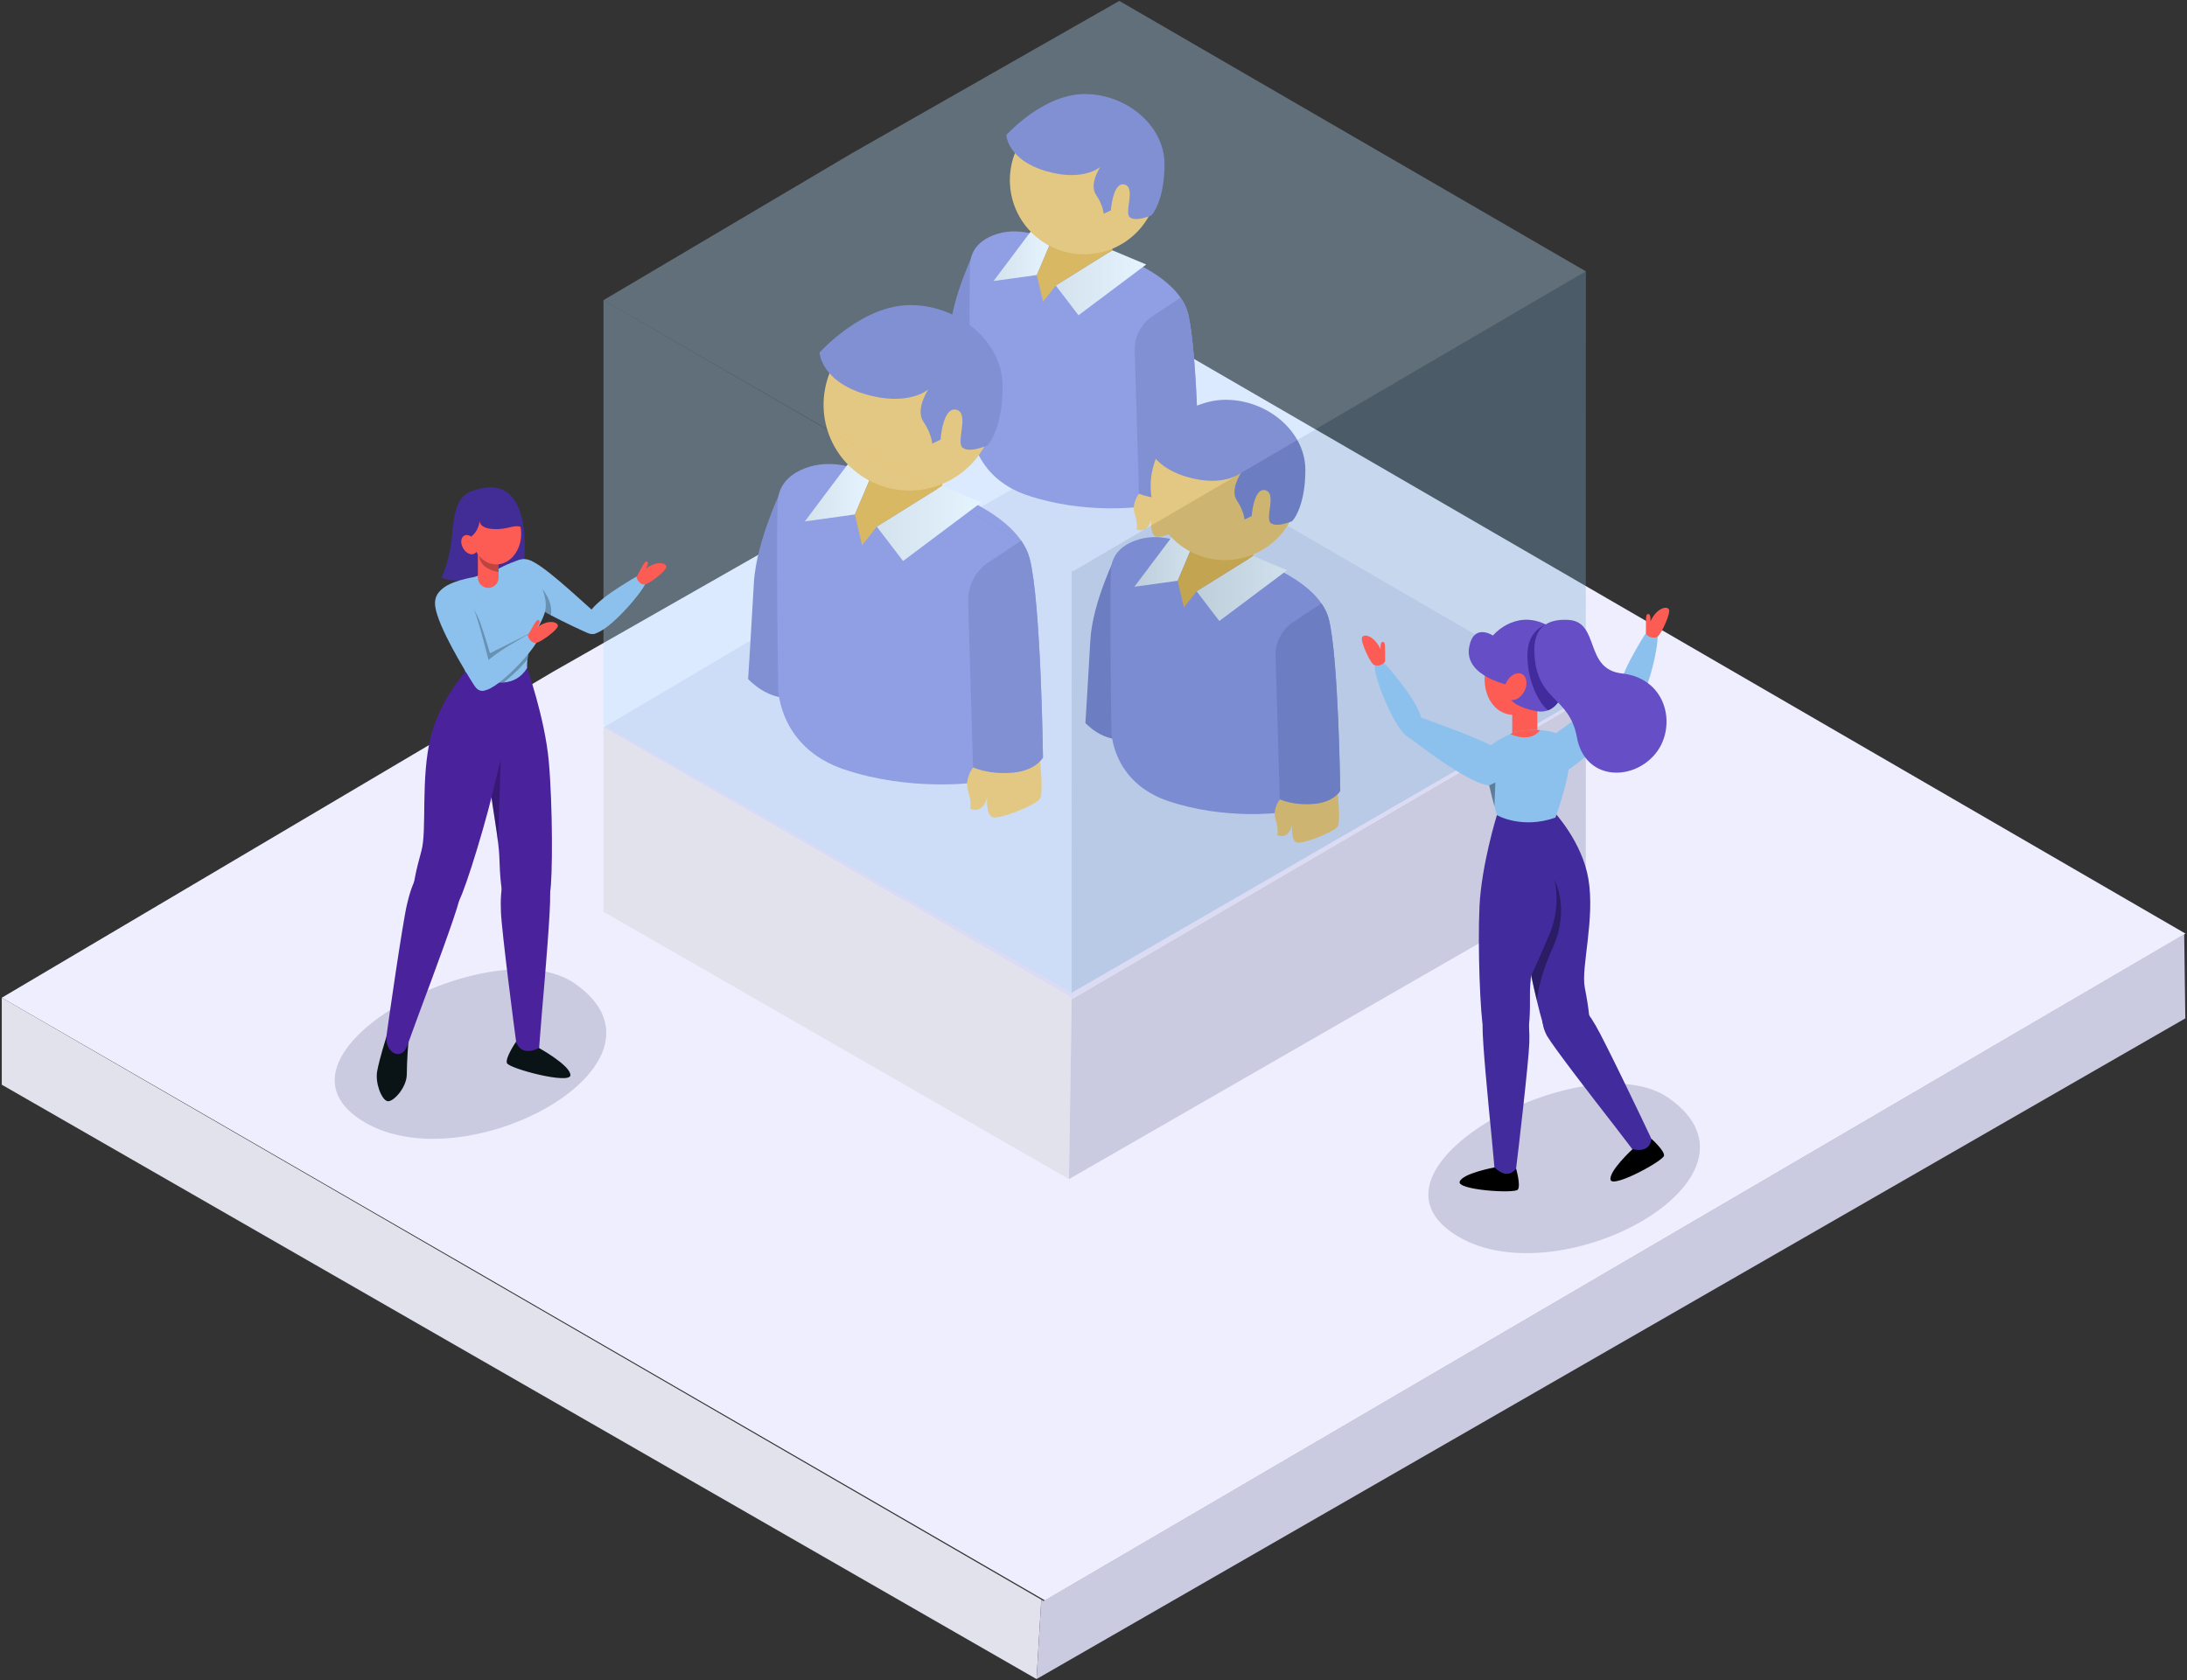 <svg width="864" height="664" viewBox="0 0 864 664" fill="none" xmlns="http://www.w3.org/2000/svg">
<rect x="0" y="0" width="864" height="664" fill="#333333" stroke="none"/>
<path d="M411.373 632.143L409.495 663.528L0.704 428.649V394.275L411.373 632.143Z" fill="#E2E2ED"/>
<path d="M863.339 402.435L409.495 663.528L411.373 632.143L412.307 632.685L862.895 369.188L863.339 402.435Z" fill="#CACAE0"/>
<path d="M863.427 368.953L862.9 369.266L706.562 460.684L695.59 467.106L680.619 475.858L670.343 481.863L637.347 501.163L627.059 507.179L412.837 632.452L412.768 632.411L411.904 631.907L245.429 535.579L235.141 529.627L215.418 518.214L204.04 511.63L201.073 509.915L190.82 503.974L0.703 394.275L153.529 303.877L165.643 296.713L218.484 265.456L228.841 259.555L268.867 236.737L279.254 230.819L453.698 131.397L623.599 229.904L635.191 236.627L637.695 238.076L647.896 243.994L683.772 264.795L693.961 270.701L850.688 361.569L863.427 368.953Z" fill="#EEEEFF"/>
<path d="M423.392 394.372L422.308 465.958L238.407 360.294V287.469L423.392 394.372Z" fill="#E2E2ED"/>
<path d="M626.477 348.502L422.308 465.958L423.392 394.372L423.812 394.616L626.517 276.077L626.477 348.502Z" fill="#CACAE0"/>
<path d="M626.517 276.077L626.28 276.218L555.949 317.344L551.013 320.233L544.278 324.17L539.655 326.871L524.811 335.554L520.183 338.26L423.812 394.616L423.781 394.598L423.392 394.371L348.501 351.036L343.873 348.359L335 343.225L329.882 340.263L328.547 339.491L323.934 336.818L238.407 287.469L307.158 246.802L312.608 243.579L336.379 229.517L341.039 226.863L359.045 216.598L363.718 213.935L442.194 169.209L518.627 213.524L523.842 216.548L524.968 217.2L529.557 219.862L545.697 229.22L550.28 231.877L620.786 272.755L626.517 276.077Z" fill="#DBDBF3"/>
<path d="M385.6 97.901C385.6 97.901 375.948 116.92 375.111 132.257C374.274 147.593 373.159 164.882 373.159 164.882C373.159 164.882 380.409 172.969 389.332 171.017C398.256 169.064 385.6 97.901 385.6 97.901Z" fill="#6666BC"/>
<path d="M473.838 191.664C473.838 191.664 471.569 196.202 463.401 196.882C455.206 197.591 449.987 195.067 449.987 195.067V200.314C449.987 200.314 428.18 203.263 405.918 195.748C383.657 188.262 383.429 168.269 383.429 168.269C383.429 168.269 382.511 107.816 383.429 102.76C384.391 97.466 388.333 94.563 392.377 92.972C397.092 91.117 402.318 91.016 407.228 92.265L441.111 100.889C441.111 100.889 458.836 106.617 466.408 117.621C467.712 119.492 468.734 121.534 469.301 123.746C473.158 138.746 473.838 191.664 473.838 191.664Z" fill="#7C7CD6"/>
<path d="M439.424 98.901L417.091 112.834L426.07 124.586L452.823 104.524L439.424 98.901Z" fill="url(#paint0_linear_78_532)"/>
<path d="M409.612 108.679L392.518 111.053L407.179 91.536L414.531 97.082L409.612 108.679Z" fill="url(#paint1_linear_78_532)"/>
<path d="M414.531 97.082L409.612 108.679L412.071 119.218L417.091 112.834L439.424 98.901L439.488 97.534L414.531 97.082Z" fill="#EAA211"/>
<path d="M448.985 91.915C460.429 80.471 460.429 61.917 448.985 50.473C437.541 39.03 418.987 39.03 407.543 50.474C396.099 61.917 396.099 80.471 407.543 91.915C418.987 103.359 437.541 103.359 448.985 91.915Z" fill="#F9BB41"/>
<path d="M397.547 53.388C397.547 53.388 397.998 63.003 412.871 67.51C427.745 72.017 434.656 66.008 434.656 66.008C434.656 66.008 430.149 72.769 433.003 76.975C435.858 81.182 436.008 84.487 436.008 84.487L438.862 83.135C438.862 83.135 439.613 71.717 444.271 72.919C448.928 74.121 443.82 84.337 446.525 85.99C449.229 87.643 454.187 85.239 454.638 85.239C455.089 85.239 460.197 79.079 460.047 64.506C459.897 49.933 445.477 37.313 428.799 37.163C412.12 37.013 397.547 53.388 397.547 53.388Z" fill="#6666BC"/>
<path d="M449.988 195.067C449.988 195.067 446.917 198.851 448.281 203.131C449.645 207.412 448.96 209.124 448.96 209.124C448.96 209.124 450.501 210.151 452.384 209.124C454.268 208.097 454.781 205.186 454.781 205.186C454.781 205.186 454.267 211.008 456.493 212.035C458.719 213.062 471.39 207.925 472.76 205.871C474.13 203.816 472.76 192.001 472.76 192.001L449.988 195.067Z" fill="#F9BB41"/>
<path d="M473.838 191.664C473.838 191.664 471.57 196.202 463.402 196.882C455.207 197.591 449.988 195.067 449.988 195.067V196.003L448.287 138.457C448.128 133.065 450.767 127.974 455.265 124.996L466.407 117.62C467.711 119.491 468.733 121.533 469.3 123.745C473.158 138.746 473.838 191.664 473.838 191.664Z" fill="#6666BC"/>
<path d="M309.947 190.832C309.947 190.832 298.779 212.838 297.811 230.583C296.843 248.328 295.553 268.331 295.553 268.331C295.553 268.331 303.941 277.687 314.266 275.429C324.59 273.171 309.947 190.832 309.947 190.832Z" fill="#6666BC"/>
<path d="M412.04 299.319C412.04 299.319 409.416 304.569 399.965 305.356C390.483 306.176 384.445 303.256 384.445 303.256V309.326C384.445 309.326 359.213 312.738 333.455 304.043C307.698 295.381 307.436 272.249 307.436 272.249C307.436 272.249 306.374 202.303 307.436 196.454C308.549 190.329 313.108 186.97 317.788 185.129C323.243 182.982 329.29 182.865 334.971 184.311L374.176 194.289C374.176 194.289 394.683 200.917 403.444 213.648C404.953 215.813 406.135 218.176 406.791 220.735C411.254 238.092 412.04 299.319 412.04 299.319Z" fill="#7C7CD6"/>
<path d="M372.223 191.99L346.383 208.11L356.772 221.708L387.725 198.496L372.223 191.99Z" fill="url(#paint2_linear_78_532)"/>
<path d="M337.73 203.303L317.951 206.05L334.915 183.468L343.42 189.885L337.73 203.303Z" fill="url(#paint3_linear_78_532)"/>
<path d="M343.419 189.885L337.729 203.303L340.575 215.497L346.383 208.11L372.223 191.99L372.297 190.41L343.419 189.885Z" fill="#EAA211"/>
<path d="M392.233 167.832C396.598 149.623 385.375 131.323 367.166 126.958C348.957 122.593 330.657 133.816 326.292 152.025C321.927 170.234 333.15 188.534 351.359 192.899C369.568 197.264 387.868 186.041 392.233 167.832Z" fill="#F9BB41"/>
<path d="M323.77 139.331C323.77 139.331 324.291 150.456 341.501 155.671C358.71 160.886 366.706 153.933 366.706 153.933C366.706 153.933 361.491 161.755 364.794 166.623C368.097 171.49 368.271 175.315 368.271 175.315L371.574 173.75C371.574 173.75 372.443 160.539 377.832 161.93C383.221 163.321 377.311 175.141 380.439 177.053C383.568 178.965 389.304 176.184 389.826 176.184C390.348 176.184 396.258 169.057 396.084 152.195C395.91 135.334 379.226 120.732 359.929 120.558C340.632 120.383 323.77 139.331 323.77 139.331Z" fill="#6666BC"/>
<path d="M384.446 303.256C384.446 303.256 380.893 307.633 382.471 312.586C384.049 317.539 383.257 319.52 383.257 319.52C383.257 319.52 385.04 320.709 387.219 319.52C389.398 318.331 389.993 314.963 389.993 314.963C389.993 314.963 389.399 321.699 391.974 322.888C394.55 324.077 409.21 318.133 410.795 315.756C412.38 313.379 410.795 299.709 410.795 299.709L384.446 303.256Z" fill="#F9BB41"/>
<path d="M412.04 299.319C412.04 299.319 409.416 304.569 399.965 305.356C390.483 306.176 384.445 303.256 384.445 303.256V304.339L382.478 237.757C382.294 231.518 385.347 225.627 390.552 222.182L403.444 213.648C404.953 215.813 406.135 218.176 406.791 220.735C411.254 238.092 412.04 299.319 412.04 299.319Z" fill="#6666BC"/>
<path d="M441.239 218.72C441.239 218.72 431.587 237.739 430.75 253.076C429.913 268.413 428.798 285.701 428.798 285.701C428.798 285.701 436.048 293.788 444.971 291.836C453.895 289.884 441.239 218.72 441.239 218.72Z" fill="#6666BC"/>
<path d="M529.477 312.484C529.477 312.484 527.209 317.022 519.041 317.702C510.846 318.411 505.627 315.887 505.627 315.887V321.134C505.627 321.134 483.819 324.083 461.557 316.568C439.296 309.082 439.069 289.089 439.069 289.089C439.069 289.089 438.151 228.636 439.069 223.58C440.031 218.286 443.972 215.383 448.016 213.792C452.731 211.937 457.957 211.836 462.867 213.085L496.751 221.709C496.751 221.709 514.475 227.437 522.047 238.441C523.351 240.312 524.373 242.354 524.94 244.566C528.797 259.566 529.477 312.484 529.477 312.484Z" fill="#7C7CD6"/>
<path d="M495.063 219.721L472.73 233.654L481.709 245.406L508.462 225.344L495.063 219.721Z" fill="url(#paint4_linear_78_532)"/>
<path d="M465.251 229.499L448.157 231.873L462.818 212.355L470.169 217.902L465.251 229.499Z" fill="url(#paint5_linear_78_532)"/>
<path d="M470.169 217.902L465.251 229.499L467.71 240.037L472.73 233.654L495.063 219.721L495.127 218.355L470.169 217.902Z" fill="#EAA211"/>
<path d="M512.433 198.673C516.105 182.911 506.305 167.157 490.543 163.484C474.781 159.812 459.027 169.613 455.355 185.374C451.682 201.136 461.483 216.89 477.245 220.563C493.006 224.235 508.761 214.434 512.433 198.673Z" fill="#F9BB41"/>
<path d="M453.186 174.208C453.186 174.208 453.637 183.823 468.51 188.33C483.384 192.837 490.295 186.828 490.295 186.828C490.295 186.828 485.788 193.589 488.642 197.795C491.496 202.002 491.647 205.307 491.647 205.307L494.501 203.955C494.501 203.955 495.252 192.537 499.91 193.739C504.567 194.941 499.459 205.157 502.164 206.81C504.868 208.463 509.826 206.059 510.277 206.059C510.728 206.059 515.836 199.899 515.686 185.326C515.536 170.753 501.116 158.133 484.438 157.983C467.759 157.832 453.186 174.208 453.186 174.208Z" fill="#6666BC"/>
<path d="M505.627 315.887C505.627 315.887 502.556 319.67 503.92 323.951C505.284 328.232 504.599 329.944 504.599 329.944C504.599 329.944 506.14 330.971 508.023 329.944C509.907 328.917 510.42 326.006 510.42 326.006C510.42 326.006 509.906 331.828 512.132 332.855C514.358 333.882 527.029 328.746 528.399 326.691C529.769 324.636 528.399 312.821 528.399 312.821L505.627 315.887Z" fill="#F9BB41"/>
<path d="M529.477 312.484C529.477 312.484 527.209 317.022 519.041 317.702C510.846 318.411 505.627 315.887 505.627 315.887V316.823L503.927 259.277C503.768 253.885 506.407 248.794 510.905 245.816L522.047 238.44C523.351 240.311 524.373 242.353 524.94 244.565C528.797 259.566 529.477 312.484 529.477 312.484Z" fill="#6666BC"/>
<path opacity="0.34" d="M423.392 225.52L423.366 392.306L238.407 286.642V118.616L423.392 225.52Z" fill="#B7E4FF"/>
<g opacity="0.34">
<path d="M626.477 274.849L423.366 392.306L423.392 225.52L423.812 225.763L626.517 107.224L626.477 274.849Z" fill="#78ABCE"/>
</g>
<path opacity="0.34" d="M626.517 107.224L626.28 107.365L555.949 148.491L551.013 151.38L544.278 155.318L539.655 158.019L524.811 166.701L520.183 169.408L423.812 225.763L423.781 225.745L423.392 225.518L348.501 182.184L343.873 179.506L335 174.372L329.882 171.41L328.547 170.638L323.934 167.966L238.407 118.616L307.158 77.949L312.608 74.726L336.379 60.664L341.039 58.01L359.045 47.745L363.718 45.083L442.194 0.356L518.627 44.671L523.842 47.695L524.968 48.347L529.557 51.01L545.697 60.367L550.28 63.024L620.786 103.903L626.517 107.224Z" fill="#B7E4FF"/>
<path d="M659.254 433.922C704.376 465.616 613.938 514.342 574.043 487.37C534.149 460.398 627.48 411.604 659.254 433.922Z" fill="#CACAE0"/>
<path d="M227.196 388.741C272.318 420.435 181.88 469.161 141.986 442.189C102.091 415.217 195.423 366.423 227.196 388.741Z" fill="#CACAE0"/>
<path d="M627.797 401.171C628.521 408.809 627.279 412.687 622.906 414.055C616.794 415.967 612.689 412.38 610.552 407.459C610.254 406.772 609.881 405.665 609.453 404.222C608.778 401.949 607.97 398.845 607.108 395.25C606.406 392.325 605.671 389.074 604.943 385.679C603.068 376.93 601.251 367.228 600.244 359.695C598.061 343.367 600.54 323.003 600.54 323.003L614.065 320.978C614.065 320.978 625.01 332.66 627.503 347.262C630.213 363.134 624.547 382.323 626.076 390.203C626.911 394.505 627.51 398.135 627.797 401.171Z" fill="#422B9D"/>
<path d="M591.374 322.101C591.374 322.101 585.28 341.689 584.496 358.143C583.713 374.597 584.844 401.759 586.063 406.983C587.282 412.207 590.677 416.473 597.032 415.689C603.387 414.905 604.606 408.202 604.432 392.793C604.341 384.767 607.644 366.41 607.827 350.308C607.995 335.496 605.041 322.536 605.041 322.536L591.374 322.101Z" fill="#422B9D"/>
<path d="M585.714 405.591C585.714 405.591 585.801 395.405 594.942 394.709C604.083 394.013 604.344 404.982 604.17 412.034C603.996 419.086 599.654 456.276 598.99 461.44C598.206 467.534 591.192 469.56 590.545 463.094C590.197 459.612 589.936 455.868 589.37 450.166C587.777 434.114 585.627 411.685 585.714 405.591Z" fill="#422B9D"/>
<path d="M611.241 409.479C611.241 409.479 605.888 400.813 613.252 395.353C620.617 389.893 626.682 399.037 630.292 405.097C633.902 411.157 650.042 444.942 652.231 449.666C654.815 455.241 649.958 460.692 645.966 455.565C643.816 452.804 641.6 449.775 638.083 445.251C628.185 432.518 614.414 414.683 611.241 409.479Z" fill="#422B9D"/>
<path d="M645.005 280.314C640.185 285.467 624.514 302.65 616.533 305.821C608.552 308.992 604.948 300.943 608.233 295.879C611.518 290.814 630.493 278.732 636.637 275.198C643.241 271.401 649.187 275.844 645.005 280.314Z" fill="#8CC1ED"/>
<path d="M639.937 277.544C640.506 278.975 642.457 282.162 645.662 279.822C650.815 276.06 655.857 253.312 654.723 250.168C653.588 247.024 651.669 247.466 648.606 252.724C645.543 257.983 637.367 271.08 639.937 277.544Z" fill="#8CC1ED"/>
<path d="M650.234 250.058C650.214 251.37 653.496 252.919 655.043 251.413C656.59 249.907 660.089 242.263 659.34 240.82C658.591 239.377 654.525 240.107 651.993 245.646C651.993 245.646 652.427 242.063 650.814 242.737C650.036 243.063 650.299 245.879 650.234 250.058Z" fill="#FD5C54"/>
<path d="M612.166 270.072C609.615 278.738 601.992 284.128 595.142 282.111C588.291 280.094 584.806 271.434 587.357 262.768C589.909 254.102 597.531 248.712 604.382 250.729C611.232 252.746 614.718 261.406 612.166 270.072Z" fill="#FD5C54"/>
<path d="M603.722 293.677H601.051C599.048 293.677 597.424 292.053 597.424 290.05V276.584C597.424 274.581 599.048 272.957 601.051 272.957H603.722C605.725 272.957 607.349 274.581 607.349 276.584V290.05C607.349 292.053 605.725 293.677 603.722 293.677Z" fill="#FD5C54"/>
<path d="M614.488 323.102C601.168 327.803 591.417 322.144 591.417 322.144C591.417 322.144 590.985 320.728 590.385 318.55C589.782 316.363 589.007 313.408 588.327 310.35C587 304.377 586.035 298.009 587.413 296.2C589.286 293.741 593.836 291.361 596.617 290.066C597.971 289.435 598.905 289.061 598.905 289.061C598.905 289.061 603.496 288.214 608.438 288.526C612.316 288.771 616.408 289.728 618.667 292.37C623.803 298.378 614.488 323.102 614.488 323.102Z" fill="#8CC1ED"/>
<path d="M555.317 290.35C560.845 294.735 578.572 308.215 586.934 310.174C595.295 312.133 598.417 302.684 594.421 298.16C590.425 293.636 569.437 286.643 562.839 284.055C555.747 281.274 550.521 286.546 555.317 290.35Z" fill="#8CC1ED"/>
<path d="M561.835 288.343C561.483 289.843 560.024 293.282 556.509 291.441C550.857 288.48 542.514 266.726 543.172 263.449C543.83 260.172 545.794 260.326 549.599 265.075C553.405 269.822 563.423 281.569 561.835 288.343Z" fill="#8CC1ED"/>
<path d="M590.441 461.333C590.441 461.333 577.793 463.659 576.661 466.967C575.529 470.275 598.426 471.755 599.645 470.101C600.864 468.447 598.949 461.781 598.949 461.781C598.949 461.781 595.863 466.755 590.441 461.333Z" fill="black"/>
<path d="M644.939 454.133C644.939 454.133 635.474 462.84 636.279 466.243C637.084 469.646 657.249 458.699 657.399 456.65C657.549 454.601 652.377 449.98 652.377 449.98C652.377 449.98 652.417 455.833 644.939 454.133Z" fill="black"/>
<path d="M611.516 280.713C610.162 281.211 608.615 281.341 606.87 281.01C591.722 278.137 596.423 270.824 596.423 270.824C596.423 270.824 578.329 267.378 580.404 255.763C582.145 246.012 589.806 251.149 589.806 251.149C589.806 251.149 598.077 241.05 610.178 246.535C610.353 246.614 610.525 246.699 610.695 246.789C620.916 252.215 621.745 276.955 611.516 280.713Z" fill="#664FC6"/>
<path d="M601.284 266.368C599.345 265.356 596.609 266.764 595.174 269.514C593.739 272.263 594.148 275.313 596.088 276.325C598.028 277.337 600.763 275.929 602.198 273.18C603.633 270.429 603.224 267.38 601.284 266.368Z" fill="#FD5C54"/>
<path d="M611.515 280.713C606.707 276.634 602.867 266.286 603.474 257.504C603.925 250.996 607.628 248.086 610.695 246.789C620.915 252.215 621.744 276.955 611.515 280.713Z" fill="#422B9D"/>
<path d="M606.173 257.765C605.999 252.803 606.957 244.271 619.58 244.967C632.204 245.663 625.674 264.468 640.735 266.122C659.207 268.151 662.761 288.235 653.358 298.595C643.956 308.955 626.022 307.997 622.975 291.369C619.929 274.741 606.865 277.456 606.173 257.765Z" fill="#664FC6"/>
<path d="M608.437 288.527C604.771 293.385 598.229 290.805 596.616 290.067C597.97 289.436 598.904 289.062 598.904 289.062C598.904 289.062 603.496 288.215 608.437 288.527Z" fill="#FD5C54"/>
<g opacity="0.35">
<path d="M590.764 309.217L590.384 318.551C589.781 316.364 589.006 313.409 588.326 310.351L590.764 309.217Z" fill="black"/>
</g>
<g opacity="0.35">
<path d="M613.399 374.598C609.357 383.38 607.746 390.647 607.108 395.25C606.406 392.325 605.671 389.074 604.943 385.679C604.964 385.574 604.987 385.47 605.01 385.368C605.01 385.368 607.218 380.779 612.093 369.287C616.927 357.893 614.143 347.782 614.096 347.612C614.201 347.805 620.392 359.403 613.399 374.598Z" fill="black"/>
</g>
<path d="M547.212 261.072C547.232 262.384 543.95 263.933 542.403 262.427C540.856 260.921 537.357 253.277 538.106 251.834C538.855 250.391 542.921 251.121 545.453 256.66C545.453 256.66 545.019 253.077 546.632 253.751C547.411 254.077 547.148 256.894 547.212 261.072Z" fill="#FD5C54"/>
<path d="M152.616 409.813C152.616 409.813 149.894 418.478 149.017 423.253C148.14 428.028 150.771 434.558 153.013 435.142C155.254 435.727 160.712 429.782 160.712 424.52C160.712 419.258 161.324 412.07 161.324 412.07C161.324 412.07 156.806 401.822 152.616 409.813Z" fill="#0A1416"/>
<path d="M181.425 355.755C181.425 355.755 184.099 345.311 174.936 342.119C165.773 338.927 162.53 350.078 160.796 357.339C159.061 364.6 153.414 403.824 152.693 409.287C151.841 415.734 158.468 419.71 160.883 413.27C162.184 409.802 163.467 406.043 165.593 400.363C171.576 384.375 179.861 362.012 181.425 355.755Z" fill="#4A229C"/>
<path d="M217.348 353.31C217.348 353.31 217.124 342.532 207.44 341.913C197.757 341.295 197.623 352.907 197.899 360.367C198.175 367.828 203.253 407.129 204.023 412.586C204.931 419.025 212.381 421.078 212.981 414.227C213.304 410.537 213.532 406.572 214.057 400.53C215.534 383.523 217.519 359.758 217.348 353.31Z" fill="#4A229C"/>
<path d="M212.937 414.149C212.937 414.149 225.33 421.008 225.353 424.859C225.376 428.71 200.949 422.236 200.255 420.082C199.562 417.928 203.897 411.638 203.897 411.638C203.897 411.638 205.375 417.912 212.937 414.149Z" fill="#0A1416"/>
<path d="M199.016 267.485C199.016 267.485 199.938 289.177 196.276 306.223C192.615 323.269 184.09 350.749 181.426 355.763C178.762 360.776 174.132 364.219 167.843 361.694C161.554 359.169 162.125 351.98 166.483 336.263C168.753 328.077 166.066 307.441 170.246 290.919C174.091 275.721 184.915 264.223 184.915 264.223L199.016 267.485Z" fill="#4A229C"/>
<path d="M217.31 352.646C216.252 358.223 212.85 362.884 206.096 362.336C199.341 361.789 197.755 354.753 197.259 338.451C197.213 336.927 197.035 335.056 196.772 332.914C196.175 328.073 195.134 321.846 194.143 315.098C193.128 308.191 192.167 300.739 191.792 293.676C190.96 278.021 193.512 264.186 193.512 264.186L207.946 263.123C207.946 263.123 215.256 283.567 216.81 300.931C218.366 318.296 218.369 347.068 217.31 352.646Z" fill="#4A229C"/>
<path d="M186.094 194.214C182.083 195.755 179.585 199.253 178.676 210.591C177.766 221.929 174.407 228.228 174.407 228.228C174.407 228.228 181.196 231.517 193.653 227.948C206.11 224.379 206.95 222.489 206.95 222.489C206.95 222.489 211.754 184.354 186.094 194.214Z" fill="#422D96"/>
<path d="M231.133 245.941C230.979 247.374 231.202 250.864 234.877 250.327C240.785 249.463 254.893 232.838 255.328 229.741C255.762 226.643 253.98 226.171 249.149 229.185C244.316 232.198 231.829 239.468 231.133 245.941Z" fill="#8CC1ED"/>
<path d="M251.661 227.689C251.071 228.767 253.112 231.482 255.05 230.911C256.988 230.34 263.223 225.542 263.233 224.02C263.243 222.499 259.559 221.327 255.044 224.806C255.044 224.806 256.968 222.03 255.339 221.883C254.552 221.813 253.539 224.258 251.661 227.689Z" fill="#FD5C54"/>
<path d="M235.679 250.13C234.795 250.688 233.547 250.764 232.036 250.097C229.172 248.832 223.422 246.188 217.604 243.109C215.554 242.024 213.495 240.886 211.553 239.735C207.377 237.26 203.731 234.728 201.841 232.549C196.576 226.477 203.041 219.775 208.53 221.113C213.916 222.427 228.399 236.258 233.68 240.872C233.78 240.96 233.878 241.045 233.971 241.126C237.81 244.443 237.858 248.753 235.679 250.13Z" fill="#8CC1ED"/>
<g opacity="0.25">
<path d="M217.604 243.109C215.554 242.024 213.495 240.886 211.553 239.735L213.03 231.365C213.03 231.365 218.76 236.886 217.604 243.109Z" fill="black"/>
</g>
<path d="M206.25 208.386C206.25 215.711 200.929 221.649 194.366 221.649C187.802 221.649 182.482 215.711 182.482 208.386C182.482 201.062 187.803 195.124 194.366 195.124C200.929 195.123 206.25 201.061 206.25 208.386Z" fill="#422D96"/>
<path d="M212.708 247.704C212.172 248.735 212.252 248.468 211.579 249.908C211.178 250.765 210.825 251.596 210.514 252.396C209.211 255.74 208.638 258.557 208.393 260.575C208.131 262.741 208.247 263.99 208.247 263.99C205.824 267.893 202.485 269.427 199.041 269.692C196.443 269.892 193.784 269.37 191.414 268.598C190.49 268.297 189.609 267.958 188.793 267.61C185.614 266.251 183.791 265.442 183.791 265.442C183.827 265.006 183.474 263.871 183.483 263.436C183.556 260.045 182.829 256.679 181.744 253.483C178.47 243.83 171.93 235.721 174.278 233.139C177.503 229.592 187.07 228.087 187.07 228.087L195.562 225.507C195.562 225.507 200.399 222.605 205.237 221.314C210.074 220.024 211.687 224.969 214.482 233.246C216.791 240.084 215.252 242.805 212.708 247.704Z" fill="#8CC1ED"/>
<path d="M196.977 218.779V228.227C196.977 229.122 196.69 229.949 196.203 230.623C195.459 231.652 194.249 232.321 192.883 232.321C191.708 232.321 190.648 231.826 189.902 231.033C189.212 230.3 188.789 229.313 188.789 228.226V218.778C188.789 216.517 190.622 214.684 192.883 214.684C194.014 214.684 195.037 215.142 195.778 215.883C196.518 216.625 196.977 217.648 196.977 218.779Z" fill="#FD5C54"/>
<g opacity="0.25">
<path d="M197.842 300.025L196.772 332.913C196.175 328.072 195.134 321.845 194.143 315.097L197.842 300.025Z" fill="black"/>
</g>
<g opacity="0.25">
<path d="M210.514 252.396C209.211 255.74 208.638 258.557 208.393 260.575C206.998 262.17 205.595 263.739 204.753 264.581C203.607 265.727 201.219 267.821 199.041 269.692C196.443 269.892 193.784 269.37 191.414 268.598L183.576 256.305L184.114 235.235C184.114 235.235 188.032 241.987 189.059 244.372C190.491 247.697 193.574 258.132 193.574 258.132L209.108 250.373L210.514 252.396Z" fill="black"/>
</g>
<path d="M187.696 268.371C187.502 269.799 187.627 273.294 191.315 272.86C197.245 272.162 211.814 255.94 212.335 252.855C212.856 249.77 211.088 249.249 206.174 252.126C201.259 255.003 188.573 261.92 187.696 268.371Z" fill="#8CC1ED"/>
<path d="M208.728 250.701C208.108 251.761 210.072 254.533 212.025 254.017C213.978 253.501 220.345 248.879 220.398 247.358C220.451 245.838 216.801 244.563 212.19 247.914C212.19 247.914 214.191 245.193 212.566 245.001C211.782 244.908 210.701 247.325 208.728 250.701Z" fill="#FD5C54"/>
<path d="M187.402 270.948C183.843 265.385 172.973 247.603 171.942 239.633C170.911 231.663 180.003 229.652 183.837 233.801C187.671 237.95 192.191 258.153 193.975 264.542C195.893 271.408 190.489 275.773 187.402 270.948Z" fill="#8CC1ED"/>
<g opacity="0.25">
<path d="M196.977 221.182V225.998C195.28 225.764 190.017 224.666 189.313 220.038C188.597 215.322 195.061 219.773 196.977 221.182Z" fill="black"/>
</g>
<path d="M196.085 223.048C201.506 223.048 205.901 217.627 205.901 210.94C205.901 204.253 201.506 198.832 196.085 198.832C190.663 198.832 186.269 204.253 186.269 210.94C186.269 217.627 190.663 223.048 196.085 223.048Z" fill="#FD5C54"/>
<path d="M187.818 213.845C188.949 215.803 188.78 218.017 187.441 218.79C186.102 219.563 184.1 218.602 182.97 216.644C181.839 214.686 182.008 212.472 183.347 211.699C184.686 210.926 186.688 211.886 187.818 213.845Z" fill="#FD5C54"/>
<path d="M186.234 211.92C186.234 211.92 189.243 210.17 189.593 204.921C189.593 204.921 188.333 208.63 194.632 209.05C200.931 209.47 203.03 206.95 206.25 208.42C206.25 208.42 203.451 195.403 193.443 197.642C183.434 199.882 186.234 211.92 186.234 211.92Z" fill="#422D96"/>
<defs>
<linearGradient id="paint0_linear_78_532" x1="417.091" y1="111.743" x2="452.823" y2="111.743" gradientUnits="userSpaceOnUse">
<stop stop-color="#E2E2E2"/>
<stop offset="1" stop-color="#FDFDFD"/>
</linearGradient>
<linearGradient id="paint1_linear_78_532" x1="392.518" y1="101.294" x2="414.53" y2="101.294" gradientUnits="userSpaceOnUse">
<stop stop-color="#E2E2E2"/>
<stop offset="1" stop-color="#FDFDFD"/>
</linearGradient>
<linearGradient id="paint2_linear_78_532" x1="346.383" y1="206.849" x2="387.725" y2="206.849" gradientUnits="userSpaceOnUse">
<stop stop-color="#E2E2E2"/>
<stop offset="1" stop-color="#FDFDFD"/>
</linearGradient>
<linearGradient id="paint3_linear_78_532" x1="317.951" y1="194.759" x2="343.42" y2="194.759" gradientUnits="userSpaceOnUse">
<stop stop-color="#E2E2E2"/>
<stop offset="1" stop-color="#FDFDFD"/>
</linearGradient>
<linearGradient id="paint4_linear_78_532" x1="472.73" y1="232.563" x2="508.462" y2="232.563" gradientUnits="userSpaceOnUse">
<stop stop-color="#E2E2E2"/>
<stop offset="1" stop-color="#FDFDFD"/>
</linearGradient>
<linearGradient id="paint5_linear_78_532" x1="448.157" y1="222.114" x2="470.169" y2="222.114" gradientUnits="userSpaceOnUse">
<stop stop-color="#E2E2E2"/>
<stop offset="1" stop-color="#FDFDFD"/>
</linearGradient>
</defs>
</svg>
